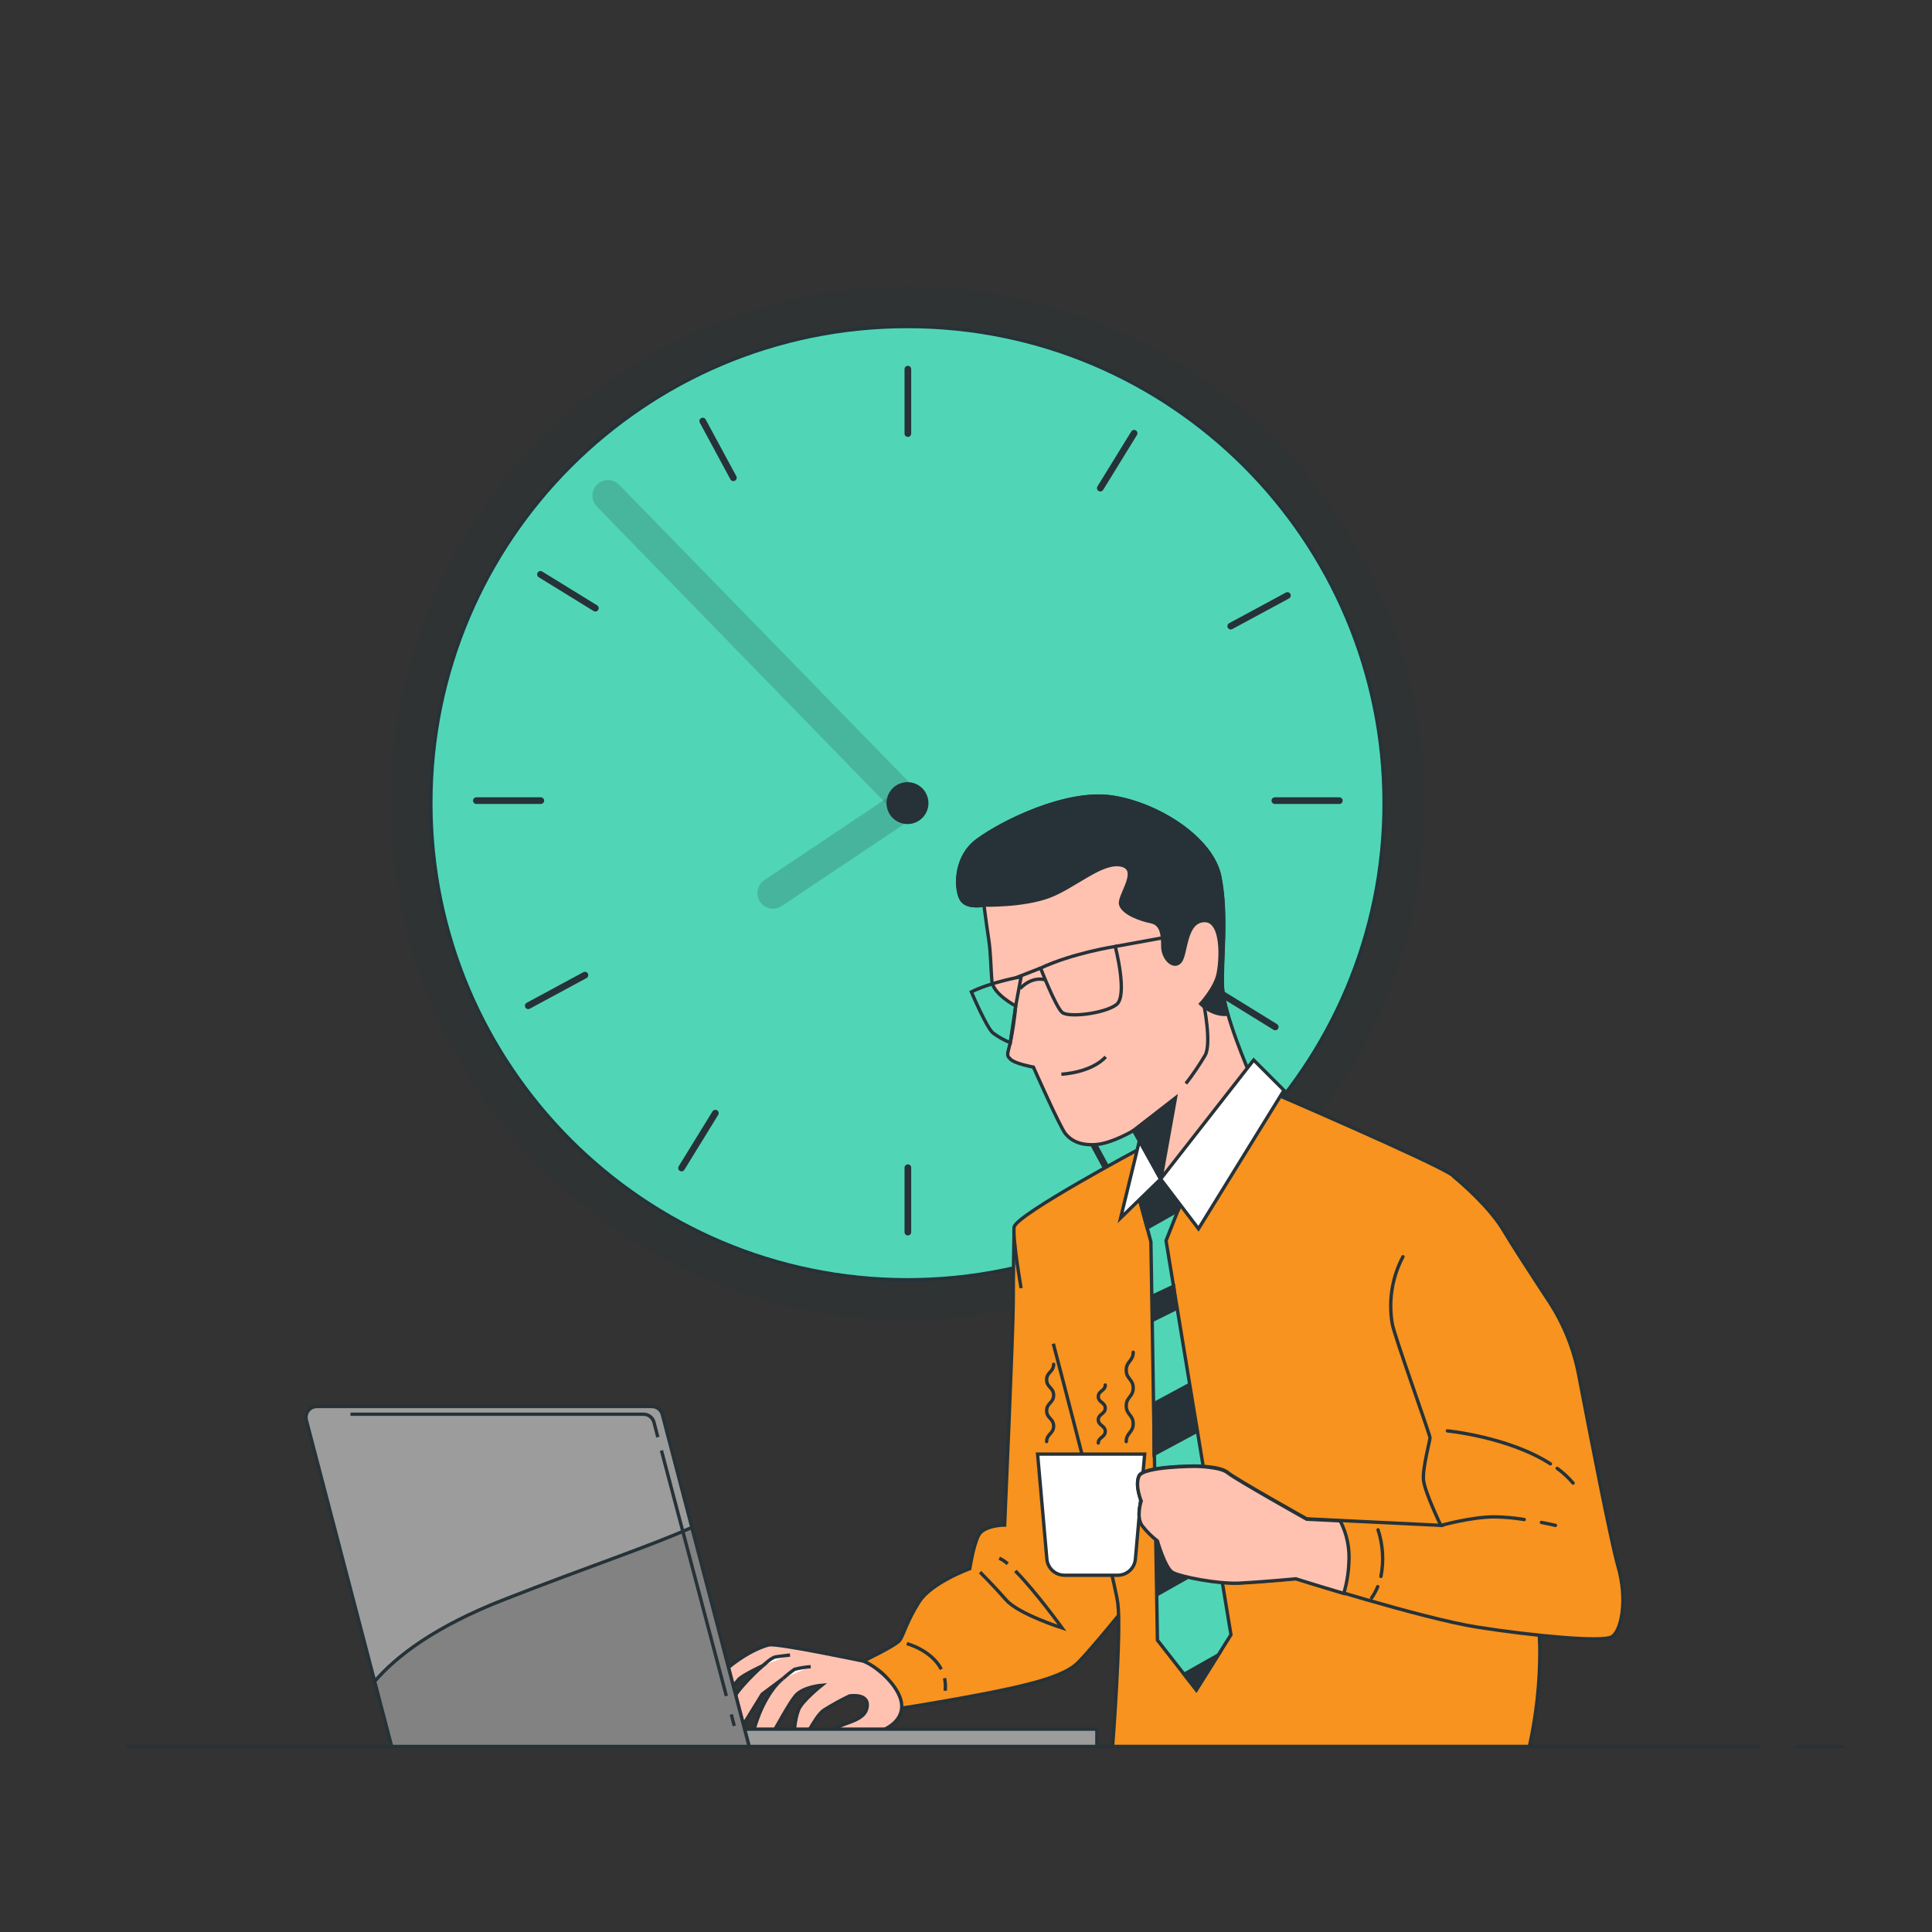 <svg width="578" height="578" viewBox="0 0 578 578" fill="none" xmlns="http://www.w3.org/2000/svg">
<rect x="0" y="0" width="578" height="578" fill="#333333" stroke="none"/>
<path opacity="0.2" d="M271.492 395.017C356.951 395.017 426.229 325.739 426.229 240.28C426.229 154.822 356.951 85.544 271.492 85.544C186.034 85.544 116.756 154.822 116.756 240.28C116.756 325.739 186.034 395.017 271.492 395.017Z" fill="#263238"/>
<path d="M271.492 382.874C350.245 382.874 414.086 319.033 414.086 240.28C414.086 161.528 350.245 97.687 271.492 97.687C192.74 97.687 128.899 161.528 128.899 240.28C128.899 319.033 192.74 382.874 271.492 382.874Z" fill="#50D6B6" stroke="#263238" stroke-miterlimit="10"/>
<g opacity="0.2">
<path d="M271.492 244.945C270.87 244.949 270.254 244.828 269.68 244.589C269.106 244.349 268.585 243.997 268.15 243.553L178.458 151.438C177.639 150.543 177.201 149.365 177.236 148.153C177.271 146.941 177.777 145.79 178.646 144.944C179.515 144.098 180.679 143.624 181.892 143.623C183.105 143.621 184.271 144.092 185.142 144.935L274.848 236.98C275.49 237.637 275.923 238.469 276.094 239.371C276.264 240.273 276.165 241.206 275.808 242.052C275.451 242.898 274.853 243.619 274.088 244.127C273.322 244.634 272.424 244.904 271.506 244.904L271.492 244.945Z" fill="#263238"/>
</g>
<path opacity="0.2" d="M231.263 271.863C230.259 271.867 229.281 271.548 228.473 270.953C227.665 270.357 227.071 269.517 226.778 268.557C226.486 267.597 226.511 266.568 226.85 265.623C227.188 264.678 227.823 263.868 228.659 263.313L268.902 236.395C269.931 235.744 271.174 235.521 272.365 235.773C273.556 236.025 274.601 236.733 275.277 237.746C275.953 238.758 276.207 239.995 275.984 241.192C275.76 242.389 275.078 243.451 274.082 244.152L233.853 271.069C233.086 271.583 232.185 271.859 231.263 271.863Z" fill="#263238"/>
<path d="M277.271 240.28C277.274 239.137 276.937 238.018 276.304 237.066C275.671 236.114 274.769 235.371 273.713 234.931C272.658 234.492 271.495 234.375 270.373 234.597C269.252 234.818 268.221 235.367 267.411 236.175C266.601 236.983 266.05 238.012 265.825 239.134C265.601 240.255 265.715 241.418 266.152 242.475C266.589 243.531 267.33 244.435 268.28 245.07C269.231 245.706 270.349 246.045 271.492 246.045C273.023 246.045 274.49 245.438 275.574 244.358C276.657 243.277 277.268 241.811 277.271 240.28Z" fill="#263238" stroke="#263238" stroke-miterlimit="10" stroke-linecap="round"/>
<path d="M271.604 110.442V129.715" stroke="#263238" stroke-width="2" stroke-miterlimit="10" stroke-linecap="round"/>
<path d="M271.604 349.342V368.615" stroke="#263238" stroke-width="2" stroke-miterlimit="10" stroke-linecap="round"/>
<path d="M400.69 239.528H381.404" stroke="#263238" stroke-width="2" stroke-miterlimit="10" stroke-linecap="round"/>
<path d="M161.79 239.528H142.518" stroke="#263238" stroke-width="2" stroke-miterlimit="10" stroke-linecap="round"/>
<path d="M339.294 129.617L329.184 146.035" stroke="#263238" stroke-width="2" stroke-miterlimit="10" stroke-linecap="round"/>
<path d="M214.009 333.022L203.9 349.44" stroke="#263238" stroke-width="2" stroke-miterlimit="10" stroke-linecap="round"/>
<path d="M385.163 178.16L368.203 187.323" stroke="#263238" stroke-width="2" stroke-miterlimit="10" stroke-linecap="round"/>
<path d="M174.991 291.734L158.03 300.897" stroke="#263238" stroke-width="2" stroke-miterlimit="10" stroke-linecap="round"/>
<path d="M381.515 307.233L365.097 297.109" stroke="#263238" stroke-width="2" stroke-miterlimit="10" stroke-linecap="round"/>
<path d="M178.11 181.948L161.693 171.838" stroke="#263238" stroke-width="2" stroke-miterlimit="10" stroke-linecap="round"/>
<path d="M332.972 353.102L323.809 336.127" stroke="#263238" stroke-width="2" stroke-miterlimit="10" stroke-linecap="round"/>
<path d="M219.398 142.93L210.236 125.969" stroke="#263238" stroke-width="2" stroke-miterlimit="10" stroke-linecap="round"/>
<path d="M303.392 367.123C303.392 367.123 303.126 382.151 303.126 390C303.126 397.849 300.56 456.25 300.56 456.25C300.56 456.25 294.306 456.25 292.734 459.383C291.162 462.516 290.133 469.301 290.133 469.301C290.133 469.301 278.654 473.475 275.001 479.208C271.348 484.942 270.308 489.127 269.221 490.687C268.134 492.248 258.274 496.953 258.274 496.953C258.274 496.953 264.054 499.554 266.1 503.207C267.493 505.728 268.709 508.343 269.741 511.033C269.741 511.033 280.145 509.472 293.74 506.86C307.334 504.247 318.27 501.646 322.443 497.473C326.616 493.3 337.552 479.74 337.552 479.74C337.552 479.74 338.604 429.142 333.379 409.317C328.154 389.491 314.351 365.573 314.351 365.573" fill="#F7931E"/>
<path d="M303.392 367.123C303.392 367.123 303.126 382.151 303.126 390C303.126 397.849 300.56 456.25 300.56 456.25C300.56 456.25 294.306 456.25 292.734 459.383C291.162 462.516 290.133 469.301 290.133 469.301C290.133 469.301 278.654 473.475 275.001 479.208C271.348 484.942 270.308 489.127 269.221 490.687C268.134 492.248 258.274 496.953 258.274 496.953C258.274 496.953 264.054 499.554 266.1 503.207C267.493 505.728 268.709 508.343 269.741 511.033C269.741 511.033 280.145 509.472 293.74 506.86C307.334 504.247 318.27 501.646 322.443 497.473C326.616 493.3 337.552 479.74 337.552 479.74C337.552 479.74 338.604 429.142 333.379 409.317C328.154 389.491 314.351 365.573 314.351 365.573" stroke="#263238" stroke-miterlimit="10"/>
<path d="M282.584 502.062C282.841 503.297 282.907 504.564 282.781 505.819" stroke="#263238" stroke-miterlimit="10"/>
<path d="M271.302 491.728C271.302 491.728 278.596 493.612 281.613 499.392" stroke="#263238" stroke-miterlimit="10"/>
<path d="M301.473 467.845C300.723 467.162 299.873 466.596 298.953 466.169" stroke="#263238" stroke-miterlimit="10"/>
<path d="M293.208 470.342C293.208 470.342 297.381 474.515 301.034 478.688C304.687 482.861 317.738 487.034 317.738 487.034C317.738 487.034 309.831 476.087 303.762 469.983" stroke="#263238" stroke-miterlimit="10"/>
<path d="M258.262 496.953C258.262 496.953 232.738 491.577 230.125 492.098C227.512 492.618 218.646 496.305 211.825 505.299C208.924 509.125 211.305 510.513 213.386 509.992C215.467 509.472 219.027 504.779 220.946 502.467C222.01 501.195 228.31 498.248 228.31 498.248C228.31 498.248 219.652 505.819 218.611 509.992C217.571 514.166 215.999 517.298 218.091 518.859C220.183 520.42 223.062 514.882 223.062 514.882L227.998 506.86L234.263 502.166C234.263 502.166 228.483 506.224 225.258 518.616C225.197 518.919 225.228 519.233 225.348 519.517C225.467 519.802 225.67 520.044 225.929 520.212C226.299 520.509 226.731 520.721 227.193 520.833C227.655 520.945 228.135 520.954 228.601 520.859C229.067 520.764 229.506 520.568 229.887 520.284C230.268 520 230.582 519.636 230.807 519.217C232.264 516.605 236.101 509.599 237.916 507.38C240.159 504.629 245.847 504.178 245.847 504.178C245.847 504.178 239.905 508.906 238.911 511.518C237.916 514.131 236.818 520.05 238.911 520.57C241.003 521.09 243.338 513.981 246.355 511.692C248.863 510.105 251.46 508.665 254.135 507.38C254.135 507.38 260.389 506.34 259.349 511.033C258.308 515.726 249.962 515.206 249.43 518.339C248.898 521.472 257.256 518.859 259.349 518.859C261.441 518.859 269.256 516.778 269.753 511.033C270.25 505.288 262.412 498.513 258.262 496.953Z" fill="#FFC2B0" stroke="#263238" stroke-miterlimit="10"/>
<path d="M234.263 502.166C235.358 501.167 236.516 500.24 237.731 499.392C239.31 499.001 240.919 498.742 242.54 498.617" fill="white"/>
<path d="M234.263 502.166C235.358 501.167 236.516 500.24 237.731 499.392C239.31 499.001 240.919 498.742 242.54 498.617" stroke="#263238" stroke-miterlimit="10"/>
<path d="M228.31 498.236C228.31 498.236 230.772 495.924 231.928 495.716C233.084 495.508 236.356 495.138 236.356 495.138" fill="white"/>
<path d="M228.31 498.236C228.31 498.236 230.772 495.924 231.928 495.716C233.084 495.508 236.356 495.138 236.356 495.138" stroke="#263238" stroke-miterlimit="10"/>
<path d="M315.126 401.999C315.126 401.999 333.356 471.266 334.431 479.728C335.506 488.19 332.859 522.5 332.859 522.5H457.556C459.646 513.08 460.693 503.458 460.678 493.809C460.678 477.625 449.476 379.642 447.904 373.897C446.332 368.151 440.598 355.643 434.344 351.459C428.09 347.274 379.561 326.42 379.561 326.42L342.003 343.112C342.003 343.112 303.855 363.458 303.392 367.111C302.93 370.764 305.485 385.376 305.485 385.376" fill="#F7931E"/>
<path d="M315.126 401.999C315.126 401.999 333.356 471.266 334.431 479.728C335.506 488.19 332.859 522.5 332.859 522.5H457.556C459.646 513.08 460.693 503.458 460.678 493.809C460.678 477.625 449.476 379.642 447.904 373.897C446.332 368.151 440.598 355.643 434.344 351.459C428.09 347.274 379.561 326.42 379.561 326.42L342.003 343.112C342.003 343.112 303.855 363.458 303.392 367.111C302.93 370.764 305.485 385.376 305.485 385.376" stroke="#263238" stroke-miterlimit="10"/>
<path d="M340.107 355.956L344.315 371.492L346.268 490.687L357.909 505.577L368.267 489.069L348.846 371.168L354.996 355.632L347.228 343.02L340.107 355.956Z" fill="#50D6B6" stroke="#263238" stroke-miterlimit="10"/>
<path d="M364.475 495.115L354.256 500.895L357.909 505.577L364.475 495.115Z" fill="#263238" stroke="#263238" stroke-miterlimit="10"/>
<path d="M351.933 391.468L351.112 384.786L344.904 387.711L344.835 394.994L351.933 391.468Z" fill="#263238" stroke="#263238" stroke-miterlimit="10"/>
<path d="M340.107 355.956L343.205 367.377L352.418 362.175L354.996 355.632L350.384 348.129L341.725 353.031L340.107 355.956Z" fill="#263238" stroke="#263238" stroke-miterlimit="10"/>
<path d="M365.03 466.4L363.019 452.354L346.118 461.914L346.199 477.047L365.03 466.4Z" fill="#263238" stroke="#263238" stroke-miterlimit="10"/>
<path d="M358.152 428.182L355.678 414.299L345.205 419.952L345.274 435.095L358.152 428.182Z" fill="#263238" stroke="#263238" stroke-miterlimit="10"/>
<path d="M341.089 340.43L335.263 364.371L347.228 352.73L341.089 340.43Z" fill="white" stroke="#263238" stroke-miterlimit="10"/>
<path d="M294.375 270.758C294.375 270.758 295.127 276.677 295.774 280.885C296.422 285.093 296.422 289.624 296.745 293.508C297.069 297.392 303.866 300.953 303.866 300.953C303.538 304.645 302.997 308.316 302.248 311.947C301.277 315.831 301.092 315.646 302.375 316.94C303.658 318.235 309.172 319.252 309.172 319.252C309.172 319.252 317.137 337.24 318.755 339.182C320.374 341.124 322.963 342.742 327.818 342.419C332.674 342.095 339.147 338.211 339.147 338.211L347.239 352.776L373.827 321.056C373.827 321.056 366.059 303.265 365.735 295.173C365.412 287.081 367.238 274.041 364.972 262.389C362.707 250.736 346.21 240.425 332.604 238.448C318.998 236.471 299.924 245.881 292.48 251.384C285.035 256.886 286.006 267.244 287.948 269.51C289.89 271.776 294.375 270.758 294.375 270.758Z" fill="#FFC2B0" stroke="#263238" stroke-miterlimit="10"/>
<path d="M339.147 338.165L347.228 352.73L347.332 352.603L351.667 328.454L339.147 338.165Z" fill="#263238" stroke="#263238" stroke-miterlimit="10"/>
<path d="M313.785 268.192C321.553 265.279 329.645 257.511 335.471 258.805C341.298 260.1 334.616 267.961 335.263 270.55C335.911 273.14 341.043 275.082 344.315 275.729C347.586 276.376 347.875 279.613 347.875 283.174C347.875 286.734 351.112 289.971 353.054 287.705C354.996 285.44 354.349 275.729 360.175 275.405C366.001 275.082 365.354 287.382 364.383 291.589C363.412 295.797 359.204 300.329 359.204 300.329C359.204 300.329 362.868 303.993 367.296 303.427C366.452 300.736 365.906 297.96 365.666 295.15C365.342 287.058 367.169 274.018 364.903 262.366C362.637 250.713 346.141 240.402 332.535 238.425C318.929 236.448 299.855 245.858 292.41 251.361C284.966 256.863 285.937 267.221 287.879 269.487C289.821 271.752 294.352 270.781 294.352 270.781C294.352 270.781 306.016 271.082 313.785 268.192Z" fill="#263238" stroke="#263238" stroke-miterlimit="10"/>
<path d="M333.645 283.151C333.645 283.151 321.021 285.093 311.311 289.624C311.311 289.624 315.842 301.277 317.784 302.895C319.726 304.513 330.408 303.219 333.968 300.583C337.529 297.947 333.645 283.151 333.645 283.151Z" stroke="#263238" stroke-miterlimit="10"/>
<path d="M333.645 283.151L354.996 279.266" stroke="#263238" stroke-miterlimit="10"/>
<path d="M311.311 289.624L303.866 292.537" stroke="#263238" stroke-miterlimit="10"/>
<path d="M305.485 292.214C305.485 292.214 296.422 293.832 290.607 296.745C290.607 296.745 295.127 307.415 297.069 309.033C298.664 310.222 300.404 311.201 302.248 311.947L303.866 300.953L305.485 292.214Z" stroke="#263238" stroke-miterlimit="10"/>
<path d="M305.184 295.774C305.184 295.774 308.421 291.89 312.952 293.185" stroke="#263238" stroke-miterlimit="10"/>
<path d="M317.53 321.368C317.53 321.368 326.269 321.044 330.801 316.189" stroke="#263238" stroke-miterlimit="10"/>
<path d="M360.175 300.629C360.175 300.629 362.487 312.132 360.568 315.657C358.825 318.614 356.894 321.456 354.788 324.166" stroke="#263238" stroke-miterlimit="10"/>
<path d="M375.064 317.125L347.228 352.73L358.557 367.608L384.127 326.189L375.064 317.125Z" fill="white" stroke="#263238" stroke-miterlimit="10"/>
<path d="M334.396 471.266H318.466C317.145 471.266 315.871 470.771 314.895 469.879C313.92 468.987 313.313 467.762 313.195 466.446L310.421 435.026H342.453L339.679 466.446C339.561 467.764 338.952 468.991 337.975 469.883C336.997 470.775 335.72 471.269 334.396 471.266Z" fill="white" stroke="#263238" stroke-miterlimit="10" stroke-linecap="round"/>
<path d="M434.91 351.99C437.5 354.141 445.765 361.238 449.938 368.336C452.331 372.382 458.504 381.873 463.383 389.295C467.773 395.983 470.806 403.469 472.307 411.328C475.717 429.188 482.006 461.51 484.087 468.677C487 478.711 485.058 488.098 482.144 489.716C479.231 491.335 458.516 489.393 442.02 486.803C425.524 484.214 387.688 472.238 387.688 472.238C387.688 472.238 377.284 473.209 370.856 473.532C364.429 473.856 353.054 471.59 350.788 470.296C348.522 469.001 346.268 460.909 346.268 460.909C344.574 459.598 343.051 458.08 341.737 456.389C339.795 453.799 341.413 448.944 341.413 448.944C341.413 448.944 339.471 444.413 340.766 441.5C342.06 438.586 357.585 438.586 357.585 438.586C357.585 438.586 365.03 438.586 367.296 440.529C369.562 442.471 390.925 454.401 390.925 454.401L431.049 456.343C431.049 456.343 426.194 446.309 425.87 442.748C425.547 439.188 427.812 431.096 427.812 430.125C427.812 429.153 416.807 398.739 416.484 395.826C415.373 389.034 416.509 382.065 419.72 375.977" fill="#F7931E"/>
<path d="M434.91 351.99C437.5 354.141 445.765 361.238 449.938 368.336C452.331 372.382 458.504 381.873 463.383 389.295C467.773 395.983 470.806 403.469 472.307 411.328C475.717 429.188 482.006 461.51 484.087 468.677C487 478.711 485.058 488.098 482.144 489.716C479.231 491.335 458.516 489.393 442.02 486.803C425.524 484.214 387.688 472.238 387.688 472.238C387.688 472.238 377.284 473.209 370.856 473.532C364.429 473.856 353.054 471.59 350.788 470.296C348.522 469.001 346.268 460.909 346.268 460.909C344.574 459.598 343.051 458.08 341.737 456.389C339.795 453.799 341.413 448.944 341.413 448.944C341.413 448.944 339.471 444.413 340.766 441.5C342.06 438.586 357.585 438.586 357.585 438.586C357.585 438.586 365.03 438.586 367.296 440.529C369.562 442.471 390.925 454.401 390.925 454.401L431.049 456.343C431.049 456.343 426.194 446.309 425.87 442.748C425.547 439.188 427.812 431.096 427.812 430.125C427.812 429.153 416.807 398.739 416.484 395.826C415.373 389.034 416.509 382.065 419.72 375.977" stroke="#263238" stroke-miterlimit="10" stroke-linecap="round"/>
<path d="M465.868 439.28C467.622 440.562 469.22 442.044 470.631 443.696" stroke="#263238" stroke-miterlimit="10" stroke-linecap="round"/>
<path d="M433.026 428.078C433.026 428.078 451.349 429.882 463.845 437.939" stroke="#263238" stroke-miterlimit="10" stroke-linecap="round"/>
<path d="M403.536 467.706C403.867 463.309 402.971 458.907 400.947 454.99L390.925 454.505C390.925 454.505 369.562 442.528 367.296 440.633C365.03 438.737 357.585 438.69 357.585 438.69C357.585 438.69 342.06 438.69 340.766 441.604C339.471 444.517 341.413 449.048 341.413 449.048C341.413 449.048 339.795 453.903 341.737 456.493C343.051 458.184 344.574 459.702 346.268 461.013C346.268 461.013 348.58 469.105 350.788 470.4C352.996 471.694 364.383 473.96 370.856 473.636C377.33 473.313 387.688 472.342 387.688 472.342C387.688 472.342 393.71 474.249 402.011 476.711C402.89 473.784 403.403 470.759 403.536 467.706Z" fill="#FFC2B0" stroke="#263238" stroke-miterlimit="10" stroke-linecap="round"/>
<path d="M412.183 474.677C411.699 475.873 411.079 477.01 410.334 478.064" stroke="#263238" stroke-miterlimit="10" stroke-linecap="round"/>
<path d="M412.276 457.684C413.749 462.181 414.048 466.98 413.143 471.625" stroke="#263238" stroke-miterlimit="10" stroke-linecap="round"/>
<path d="M461.152 455.464C463.649 455.95 465.348 456.354 465.348 456.354" stroke="#263238" stroke-miterlimit="10" stroke-linecap="round"/>
<path d="M431.049 456.389C431.049 456.389 440.112 453.799 447.233 453.799C450.173 453.855 453.106 454.121 456.007 454.597" stroke="#263238" stroke-miterlimit="10" stroke-linecap="round"/>
<path d="M313.126 431.28C313.126 428.968 315.218 428.968 315.218 426.656C315.218 424.344 313.126 424.344 313.126 422.032C313.126 419.72 315.218 419.72 315.218 417.408C315.218 415.096 313.126 415.096 313.126 412.784C313.126 410.472 315.218 410.472 315.218 408.16" stroke="#263238" stroke-miterlimit="10" stroke-linecap="round"/>
<path d="M328.581 431.697C328.581 429.986 330.662 429.986 330.662 428.229C330.662 426.472 328.581 426.518 328.581 424.761C328.581 423.004 330.662 423.05 330.662 421.293C330.662 419.536 328.581 419.582 328.581 417.825C328.581 416.068 330.662 416.102 330.662 414.357" stroke="#263238" stroke-miterlimit="10" stroke-linecap="round"/>
<path d="M336.939 431.28C336.939 428.61 339.02 428.61 339.02 425.94C339.02 423.269 336.939 423.269 336.939 420.599C336.939 417.929 339.02 417.929 339.02 415.247C339.02 412.565 336.939 412.576 336.939 409.906C336.939 407.236 339.02 407.224 339.02 404.554" stroke="#263238" stroke-miterlimit="10" stroke-linecap="round"/>
<path d="M328.154 517.31H117.184V522.512H328.154V517.31Z" fill="#9C9C9C" stroke="#263238" stroke-miterlimit="10"/>
<path d="M195.006 420.784H94.792C94.294 420.783 93.803 420.897 93.356 421.117C92.909 421.336 92.518 421.655 92.215 422.05C91.911 422.444 91.701 422.903 91.603 423.391C91.505 423.879 91.52 424.383 91.648 424.865L117.184 522.512H224.114L198.162 423.212C197.978 422.515 197.568 421.899 196.997 421.46C196.426 421.021 195.726 420.783 195.006 420.784Z" fill="#9C9C9C" stroke="#263238" stroke-miterlimit="10"/>
<path d="M117.184 522.512H224.114L206.982 456.967C193.919 462.816 176.348 468.527 150.708 478.584C130.385 486.537 118.733 495.277 112.086 503.033L117.184 522.512Z" fill="#828282" stroke="#263238" stroke-miterlimit="10"/>
<path d="M218.773 512.917L219.675 516.35" stroke="#263238" stroke-miterlimit="10"/>
<path d="M197.884 433.939L217.305 507.391" stroke="#263238" stroke-miterlimit="10"/>
<path d="M104.849 423.096H192.509C193.226 423.095 193.923 423.331 194.492 423.769C195.061 424.206 195.469 424.819 195.653 425.512L196.809 429.963" stroke="#263238" stroke-miterlimit="10"/>
<path d="M537.54 522.512H551.412" stroke="#263238" stroke-miterlimit="10" stroke-linecap="round"/>
<path d="M38.148 522.512H525.98" stroke="#263238" stroke-miterlimit="10" stroke-linecap="round"/>
</svg>
